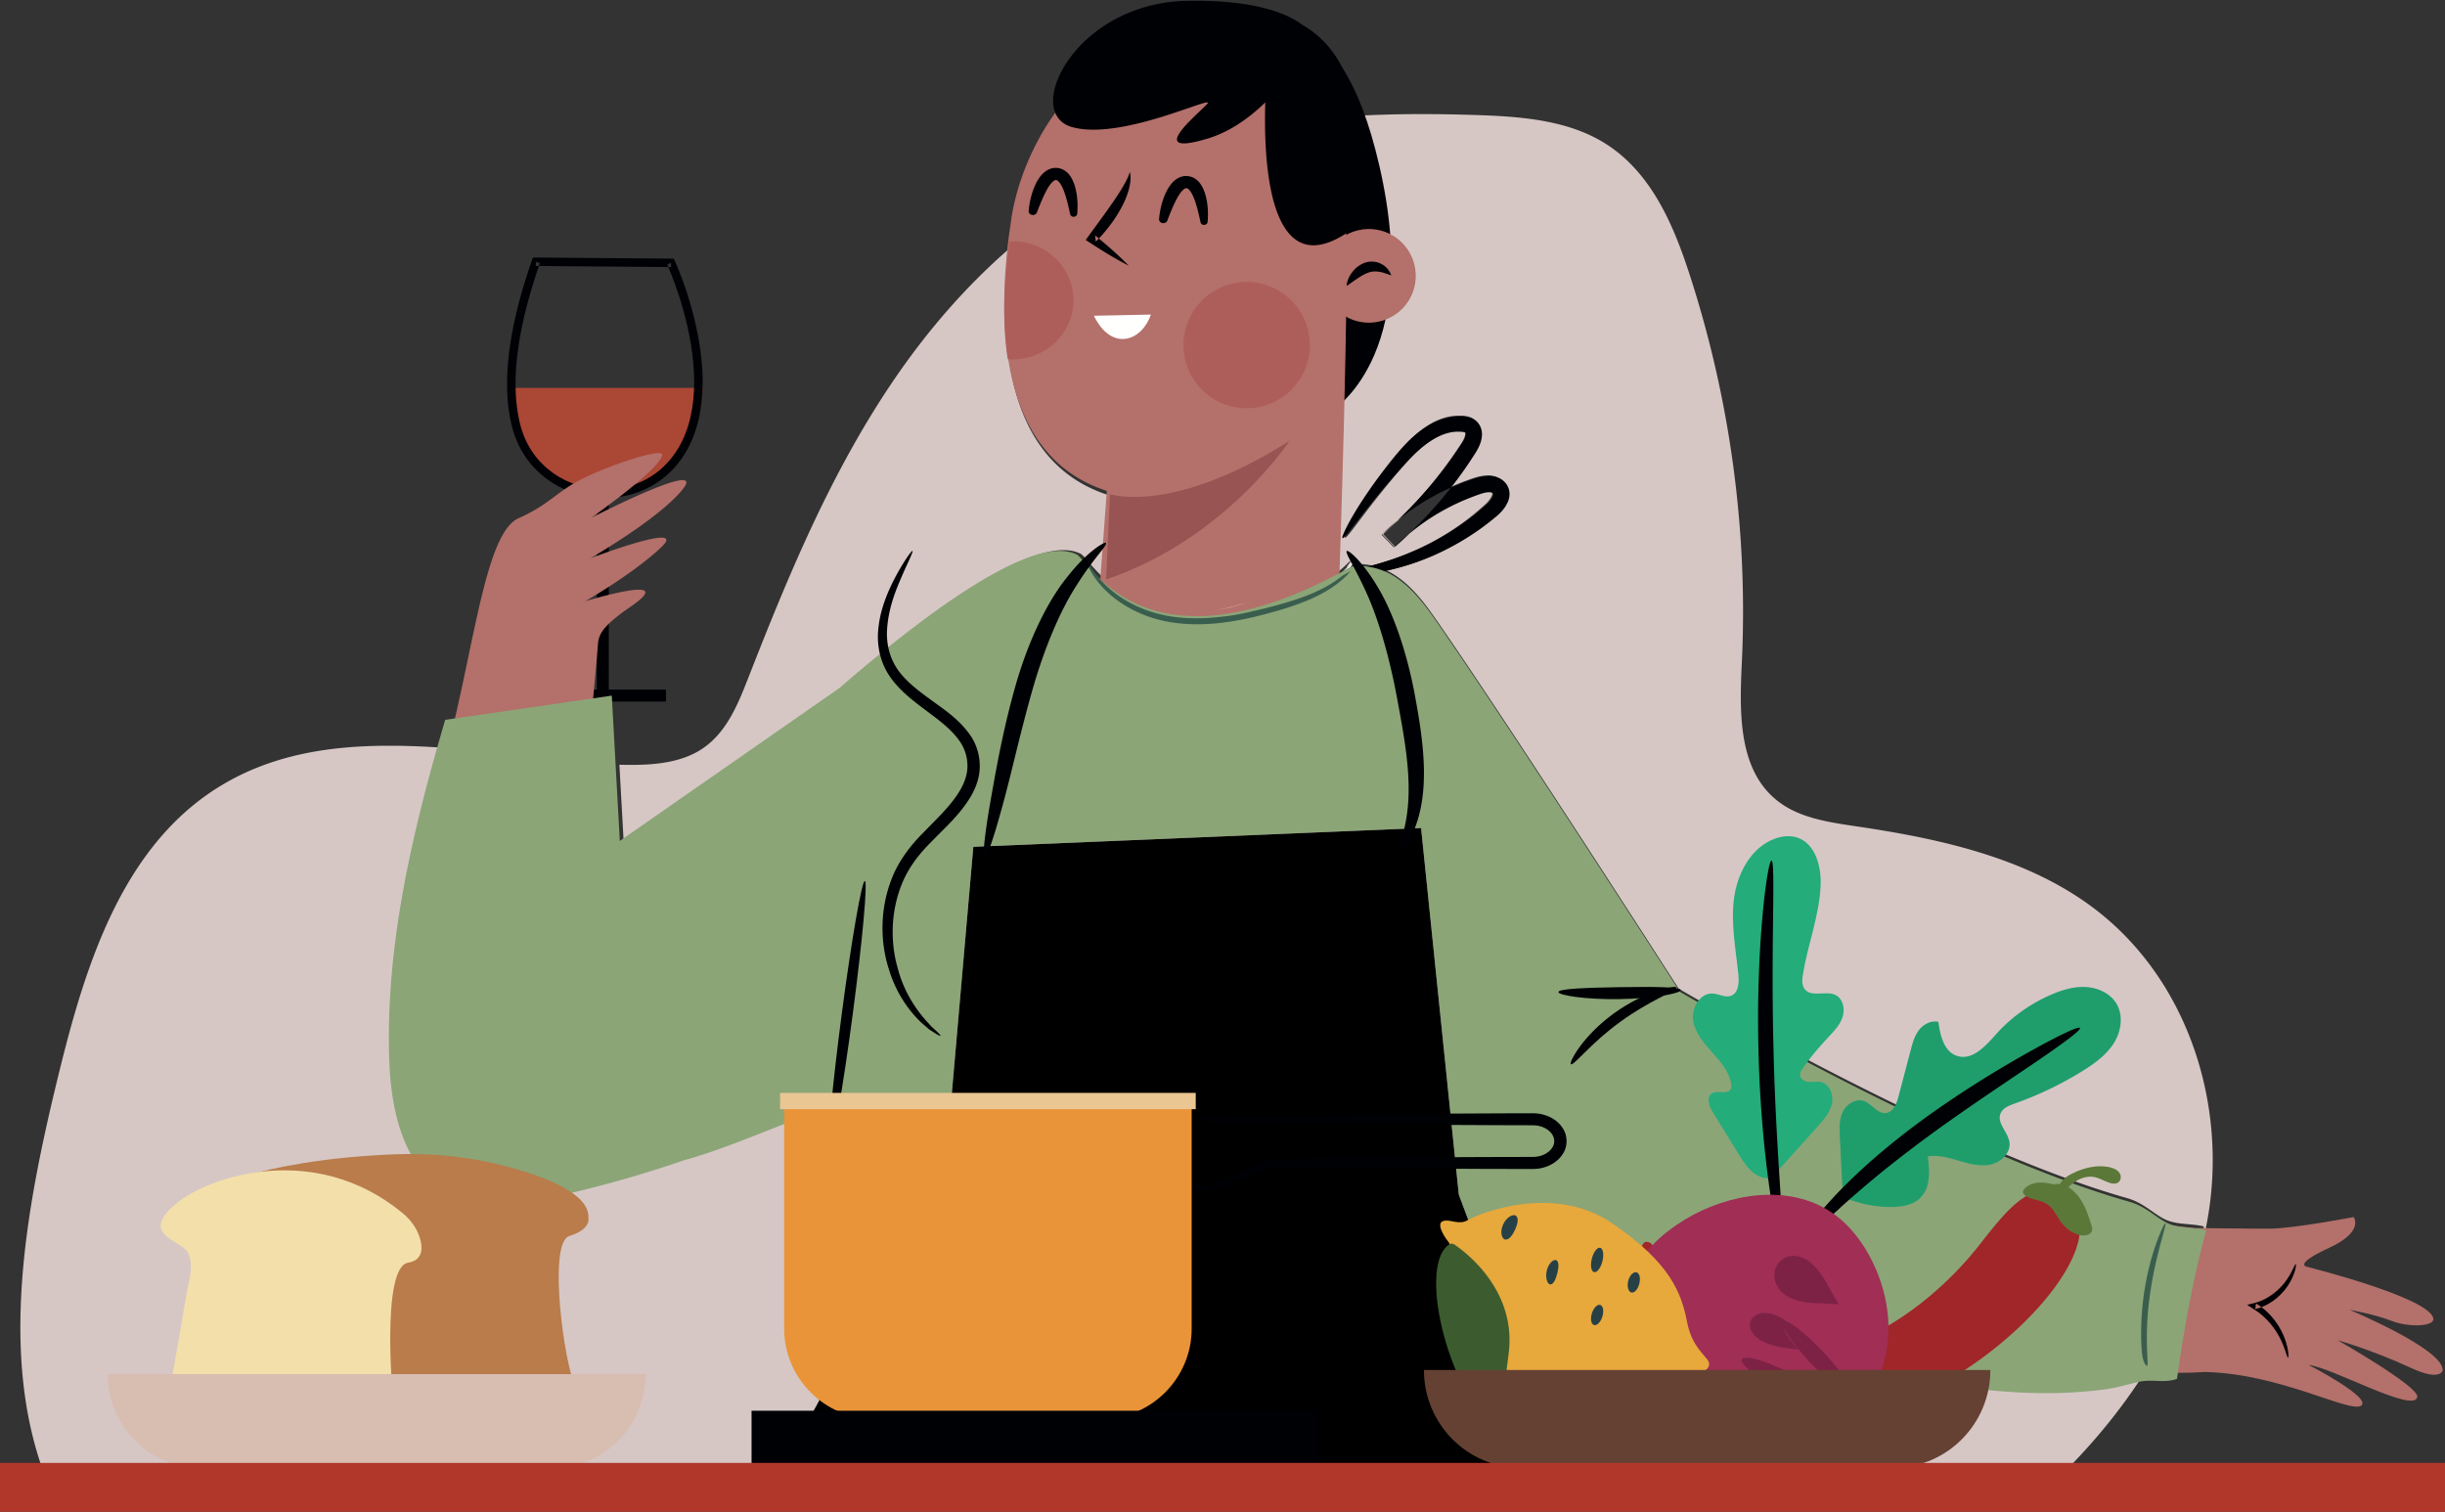<svg width="600" height="371" xmlns="http://www.w3.org/2000/svg"><rect width="100%" height="100%" fill="#333333" stroke="none"/><g fill="none" fill-rule="evenodd"><path d="M498.285 369l-486.22-4.227c-12.762-30.573-5.877-67.557 2.203-100.66 6.775-27.75 16.155-58.426 42.298-72.667 11.98-6.528 25.23-8.446 39.013-8.446 3.99 0 8.027.16 12.09.417-6.91 24.617-12.285 49.86-11.42 75.358.411 12.155 3.31 25.932 13.82 32.033 4.013 2.329 8.524 3.16 13.167 3.16 4.825 0 9.794-.9 14.499-1.952a288.047 288.047 0 0030.92-8.785v.005c11.948-3.204 29.621-11.602 37.343-13.408a398.573 398.573 0 00-4.76 27.358c-2.3 16.717-3.342 34.324 1.439 50.286-.047.032-.068.053-.061.062 0 .004.008.006.02.006a.38.38 0 00.058-.007 64.026 64.026 0 003.72 9.578s3.73-.233 9.997-.588c.386.535.676.838.82.838a.1.1 0 00.037-.009c.108-.055.076-.366-.067-.873 3.648-.207 8.093-.45 13.11-.71.309.972.577 1.539.733 1.539.005 0 .009 0 .013-.002.154-.032.177-.614.108-1.582 4.791-.25 10.085-.512 15.705-.774.139.73.278 1.144.405 1.144h.004c.127-.01.229-.436.296-1.176 4.64-.213 9.494-.427 14.463-.63.067.144.13.22.192.22h.004c.061-.004.116-.087.163-.235 6.378-.258 12.948-.499 19.492-.702.115.33.222.51.313.51h.009c.09-.01.158-.197.207-.527 5.36-.163 10.708-.302 15.918-.406.103.349.209.541.312.541h.002c.104-.004.197-.2.27-.554a920.254 920.254 0 0117.622-.186c.446 0 .885 0 1.326.002.087.715.197 1.132.345 1.142h.006c.142 0 .302-.418.444-1.14 5.258.017 10.144.1 14.49.263 11.137.416 20.532 6.359 30.133 6.359 3.108 0 6.235-.622 9.452-2.257 8.182-20.022 5.353-41.112.606-60.982 7.832 8.415 16.73 15.704 26.705 21.437-.344 8.224 3.769 16.738 9.063 23.38 3.365 4.226 7.485 8.941 6.646 14.224-.412.41-.8.844-1.166 1.298l1.113-.993c.02-.102.036-.204.053-.305 2.64-2.63 6.211-4.322 9.927-4.652.532-.049 1.067-.07 1.6-.07 3.67 0 7.33.99 11.02 1.013h.134c5.361 0 10.495-2.168 14.606-5.636 7.282-.918 15.035-3.864 22.385-7.96 8.703 1.28 17.479 2.24 26.149 2.24 2.307 0 4.605-.068 6.895-.216 9.796-.634 10.736-1.398 15.817-2.56A10.28 10.28 0 01526 337.3c-7.516 11.707-17.07 22.378-27.715 31.7m42.897-67c-.218 0-.425-.004-.626-.006.095-.34.188-.677.284-1.014-2.844-.761-6.155-.404-8.918-1.482-3.177-1.242-5.51-4.24-9.991-5.502-43.587-12.292-109.976-51.374-109.976-51.374s-41.443-64.605-59.812-90.97c-3.05-4.378-6.45-8.738-11.135-11.289a15.66 15.66 0 00-.677-.347 58.394 58.394 0 0011.336-3.712 61.6 61.6 0 0010.304-5.84c1.772-1.218 3.468-2.58 5.241-4.106.943-.886 1.854-1.868 2.49-3.376.303-.747.506-1.736.288-2.792a4.28 4.28 0 00-1.708-2.61 5.462 5.462 0 00-3.097-.918c-.675 0-1.305.101-1.873.196-1.484.316-2.558.766-3.77 1.196-1.156.435-2.31.911-3.458 1.432a100.873 100.873 0 002.665-3.66c.72-1.034 1.41-2.069 2.077-3.103.638-1.053 1.338-1.982 1.961-3.363.29-.662.535-1.373.647-2.213.11-.816.085-1.857-.45-2.86-.499-.994-1.495-1.692-2.36-1.965a6.628 6.628 0 00-2.147-.325h-.078c-.121-.003-.241-.005-.362-.005-2.507 0-4.85.808-6.767 1.883-4.05 2.314-6.713 5.498-8.985 8.307-8.939 11.354-12.672 19.526-12.232 19.758.012.009.03.013.046.013.746 0 5.38-7.454 14.503-17.825 2.313-2.592 4.983-5.388 8.338-7.122 1.507-.768 3.141-1.263 4.801-1.263.173 0 .347.004.522.017h.017c.474 0 .877.078 1.083.158.203.085.19.123.207.165h.002c.072 0 .044.844-.38 1.659-.352.772-1.085 1.78-1.726 2.773a105.628 105.628 0 01-14.42 17.233 55.748 55.748 0 00-3.611 3.34l2.936 3.11.552-.496a100.756 100.756 0 003.055-2.847 54.128 54.128 0 018.52-5.906 53.168 53.168 0 016.507-3.086c1.08-.417 2.26-.89 3.119-1.079.389-.099.765-.135 1.08-.135.429 0 .742.068.812.146.154.15.29.167.101.8-.222.613-.805 1.387-1.46 2.018-1.544 1.406-3.153 2.798-4.766 3.993a64.218 64.218 0 01-9.518 5.976c-5.276 2.693-10.029 4.222-13.657 5.197a15.42 15.42 0 00-3.226-.349c-.645 0-1.285.044-1.915.131-.421.237-.84.468-1.254.696.818-.969 1.152-1.578 1.102-1.614-.005-.006-.013-.008-.022-.008-.177 0-1.086 1.131-2.942 2.625l-.263.14c.785-23.654 2.54-81.426 1.208-88.656-1.482-8.03-3.962-15.88-8.404-22.337C330.232 28.38 339.598 28 348.94 28c4.4 0 8.797.085 13.17.224 10.846.347 22.218 1.174 31.351 6.701 11.448 6.93 17.025 19.757 21.027 32.01 10.074 30.848 14.48 63.33 12.961 95.563-.58 12.355-1.042 26.92 9.349 34.483 5.31 3.864 12.287 4.84 18.913 5.823 20.042 2.97 40.584 7.476 56.736 19.057 24.05 17.25 34.137 48.365 29.424 76.486a92.62 92.62 0 01-.689 3.653m-388.167-96L152 187.662c.34.008.682.015 1.022.021.629.013 1.263.019 1.899.019 6.076 0 12.337-.645 17.28-3.876 5.99-3.915 8.806-10.778 11.323-17.22 9.934-25.408 20.444-50.862 36.007-73.635C227.486 81.33 236.887 70.375 247.7 61c-2.711 23.24-.664 52.488 24.301 60.495l-1.488 20.041c-1.888-1.82-3.257-3.502-4.243-4.608-.148-.252-.244-.392-.303-.392a.034.034 0 00-.02.007c-.005.002-.008.008-.01.014a8.747 8.747 0 00-.568-.562c-1.244-.68-2.719-.995-4.385-.995-12.502 0-35.816 17.771-54.058 33.56L153.015 206" fill="#D6C7C5"/><path d="M326.28 101.192s23.194-12.96 12.191-60.607C328.538-2.429 310.433 8.41 310.433 8.41l15.847 92.783" fill="#000105"/><path d="M347.105 64.98c1.5 6.17-2.288 12.386-8.46 13.885-6.17 1.497-12.386-2.29-13.885-8.462-1.497-6.168 2.29-12.385 8.46-13.884 6.172-1.498 12.386 2.29 13.885 8.461" fill="#B4706A"/><path d="M330.433 70.192c.113-1.248.633-2.37 1.374-3.362a6.868 6.868 0 013.076-2.34c1.311-.48 2.91-.377 4.084.286 1.229.593 2.009 1.665 2.466 2.79-1.213-.364-2.188-.803-3.14-.89-.927-.115-1.728-.078-2.543.244-1.666.585-3.291 1.913-5.317 3.272" fill="#000105"/><path d="M248.243 53.235c3.376-21.388 24.617-57.146 62.359-35.136 11.871 6.92 16.933 19.551 19.346 32.661 1.683 9.152-1.554 99.029-1.554 99.029-2.168 24.47-27.775 36.26-44.548 27.544-7.91-4.109-13.857-12.781-14.45-26.835l2.22-30.026c-27.34-8.806-27.163-43.227-23.373-67.237" fill="#B4706A"/><path d="M272.379 121.265s15.263 5.22 44.054-13.073c0 0-15.707 24.098-45 34l.946-20.927" fill="#975452"/><path d="M321.433 84.691c0 8.563-6.94 15.501-15.501 15.501s-15.499-6.938-15.499-15.501c0-8.56 6.938-15.499 15.499-15.499s15.501 6.94 15.501 15.499M263.433 73.692c0-8.01-6.676-14.5-14.906-14.5-.267 0-.532.008-.797.021-1.298 9.035-1.916 19.364-.441 28.924.41.034.82.055 1.238.055 8.23 0 14.906-6.494 14.906-14.5" fill="#AE5E5A"/><path d="M282.433 77.192c-2.236 6.563-9.626 9.203-14 .292l14-.292" fill="#FFFFFE"/><path d="M277.27 42.192c.373 1.6.05 3.288-.415 4.84-.482 1.573-1.17 3.064-1.977 4.48-.818 1.412-1.697 2.792-2.716 4.069a37.65 37.65 0 01-3.248 3.712l-.179-1.528c2.855 2.353 5.662 4.764 8.255 7.427-3.386-1.724-6.56-3.7-9.683-5.736l-.874-.568.695-.963c1.84-2.533 3.742-5.072 5.511-7.635a68.073 68.073 0 002.576-3.889c.793-1.33 1.582-2.663 2.056-4.209M294.593 54.494c-.365-1.775-.798-3.589-1.367-5.24-.3-.816-.634-1.616-1.058-2.223-.435-.647-.87-.896-1.06-.847-.139-.04-.646.188-1.138.797-.508.565-.936 1.325-1.35 2.098-.791 1.57-1.498 3.305-2.14 5l-.016.042c-.188.5-.783.764-1.327.592-.462-.149-.74-.561-.7-.986.183-1.964.584-3.848 1.356-5.738.382-.944.866-1.876 1.59-2.807.378-.457.824-.916 1.454-1.317.615-.399 1.511-.728 2.436-.665.904.04 1.77.424 2.343.895.584.471.977.986 1.27 1.495.584 1.02.906 2.012 1.122 3 .44 1.976.505 3.896.346 5.852-.037.447-.462.782-.95.748-.408-.028-.73-.305-.802-.658l-.009-.038M262.594 52.495c-.366-1.778-.799-3.59-1.367-5.24-.3-.818-.635-1.615-1.059-2.225-.435-.645-.87-.893-1.06-.847-.138-.038-.646.188-1.138.8-.507.562-.938 1.324-1.35 2.097-.791 1.567-1.498 3.3-2.14 5l-.016.04c-.188.499-.783.763-1.327.591-.462-.146-.74-.56-.7-.986.183-1.962.586-3.847 1.358-5.735.38-.946.864-1.877 1.588-2.81.378-.454.824-.915 1.454-1.318.615-.394 1.514-.723 2.437-.663.903.04 1.769.425 2.342.896.584.47.978.988 1.27 1.497.585 1.018.906 2.01 1.123 3 .437 1.975.505 3.893.345 5.85-.037.445-.461.78-.949.748-.407-.028-.73-.307-.803-.66l-.008-.035M322.433 9.247s-10.228 19.966-26.023 24.74c-15.796 4.772-2.366-6.003-.156-8.497 2.208-2.497-21.01 9.149-33.222 5.68C250.822 27.705 263.84.718 291.25.21c27.41-.502 31.184 9.036 31.184 9.036" fill="#000105"/><path d="M310.868 18.524s-5.112 55.075 19.716 38.588c0 0 11.196-37.853-10.802-50.92l-8.914 12.332M334.505 139.311c3.867-.936 9.44-2.49 15.743-5.622a66.072 66.072 0 009.748-5.958c1.652-1.192 3.3-2.58 4.88-3.982.672-.628 1.27-1.4 1.497-2.012.193-.63.054-.647-.104-.797-.123-.135-1-.243-1.938-.01-.879.187-2.087.66-3.194 1.075a55.133 55.133 0 00-6.664 3.077 55.31 55.31 0 00-12.31 9.117l-3.007-3.1.543-.475a107.203 107.203 0 0011.067-11.156 105.722 105.722 0 006.747-8.778c.656-.989 1.407-1.995 1.767-2.764.435-.815.463-1.658.387-1.654-.017-.042-.004-.08-.212-.164-.212-.08-.635-.16-1.126-.159-1.884-.118-3.748.397-5.452 1.243-3.436 1.729-6.171 4.517-8.54 7.1-9.564 10.583-14.31 18.12-14.901 17.76-.45-.232 3.373-8.379 12.528-19.7 2.328-2.8 5.054-5.974 9.202-8.282 2.057-1.122 4.593-1.955 7.302-1.872a7.06 7.06 0 012.28.324c.885.272 1.905.968 2.416 1.96.548 1 .574 2.037.461 2.85-.115.838-.366 1.547-.662 2.207-.64 1.377-1.356 2.303-2.01 3.353a101.44 101.44 0 01-6.875 9.23 103.58 103.58 0 01-11.46 11.687l-.565.493-3.008-3.1a57.44 57.44 0 0113.358-9.775 57.55 57.55 0 017.236-3.22c1.24-.428 2.34-.878 3.86-1.192 1.412-.232 3.19-.493 5.091.72.903.636 1.527 1.547 1.75 2.602.223 1.052.015 2.04-.295 2.784-.652 1.503-1.585 2.482-2.55 3.365-1.817 1.521-3.554 2.88-5.368 4.094a63.578 63.578 0 01-10.554 5.823c-6.786 2.927-12.708 4.078-16.77 4.534-4.083.437-6.352.234-6.37-.025-.026-.325 2.19-.684 6.072-1.601z" fill="#000105"/><path d="M576.597 321.43s6.08 1.07 10.307 2.715c4.227 1.65 10.482 1.387 10.236-.547-.658-5.164-31.107-12.755-31.107-12.755s-3.236-.594 5.515-4.617c8.752-4.024 6.035-7.562 6.035-7.562s-14.093 2.685-20.12 2.84c-2.399.06-18.53-.155-18.53-.155v.06c-10.355-1.17-21.289-2.332-27.74-3.217-4.474 12.285-9.48 24.39-14.76 36.384 19.877 2.235 35.907 2.677 44.772 2.104 18.346.43 35.356 10.09 38.168 8.288 2.943-1.886-12.818-10.017-12.818-10.017 5.836.658 26.055 12.076 26.65 7.82.36-2.56-19.51-13.863-19.51-13.863s8.278 2.29 18.075 6.826c7.07 3.274 7.654.599 7.654.599.526-5.147-22.827-14.904-22.827-14.904" fill="#B4706A"/><path d="M563.387 310.195c.145.02.02 1.903-1.414 4.443-1.38 2.499-4.337 5.577-8.535 6.617l.184-1.391.103.064c3.724 2.269 6.002 5.868 6.97 8.607 1.007 2.772.944 4.646.793 4.656-.226.045-.517-1.723-1.688-4.218-1.138-2.475-3.361-5.664-6.755-7.733l-.095-.06-1.517-.974 1.7-.421c3.75-.923 6.54-3.558 8.033-5.747 1.533-2.206 2-3.922 2.22-3.843" fill="#000105"/><path d="M126.675 104.097c5.119 19.548 31.528 23.393 41.695 5.988 2.622-4.489 3.79-9.653 4.063-14.893h-47c.129 3.35.562 6.312 1.242 8.905z" fill="#AB4735"/><path d="M131.51 64.237l-.009 1.04 33.171.269.009-1.04-.947.436s.098.21.28.627c1.261 2.914 6.348 15.57 6.337 28.173.002 5.728-1.042 11.417-3.88 16.206-4.111 6.927-11.009 10.156-17.967 10.165-4.53 0-9.06-1.388-12.781-4.036-3.719-2.65-6.636-6.542-7.987-11.62-.767-2.89-1.221-6.27-1.221-10.23-.002-7.58 1.668-17.284 5.977-29.647l-.982-.343-.009 1.04.009-1.04-.982-.34c-4.365 12.523-6.095 22.443-6.095 30.33 0 4.117.47 7.68 1.291 10.762 1.47 5.552 4.701 9.875 8.79 12.782 4.092 2.91 9.036 4.421 13.99 4.421 7.593.009 15.264-3.588 19.759-11.184 3.092-5.226 4.17-11.294 4.17-17.266-.013-15.015-6.785-29.603-6.808-29.671l-.275-.6-34.577-.279-.245.704.982.341" fill="#000105"/><path fill="#000105" d="M146.468 170.192h2.93v-49h-2.93z"/><path fill="#000105" d="M135.433 172.158h28v-2.931h-28z"/><path d="M111.433 177.192c5.56-23.609 8.394-46.771 15.856-50.047 7.497-3.293 9.365-6.596 15.798-9.74 8.018-3.923 19.434-7.37 19.409-5.843-.06 3.307-17.437 15.518-17.437 15.518s28.149-14.44 22.666-7.26c-5.481 7.18-22.841 17.176-22.841 17.176s24.243-9.242 17.432-2.747c-6.81 6.495-18.683 13.286-18.683 13.286s23.353-7.109 11.271 1.235c-6.307 4.353-7.933 6.44-8.155 9.175a950.032 950.032 0 01-1.665 18.25l-33.651.997" fill="#B4706A"/><path d="M532.494 300.4c-3.185-1.245-5.523-4.25-10.016-5.517-43.693-12.324-110.246-51.509-110.246-51.509s-41.544-64.775-59.959-91.21c-3.058-4.39-6.466-8.76-11.162-11.319-2.846-1.55-6.284-2.252-9.456-1.807-48.517 27.217-63.124.777-67.208-2.85-10.585-5.78-37.767 14.708-58.44 32.642l-53.905 37.529-1.97-35.652c-13.628 1.979-27.258 3.956-40.885 5.936-7.977 27.169-14.682 55.155-13.722 83.456.413 12.19 3.32 26.008 13.864 32.127 8.21 4.761 18.493 3.285 27.755 1.21a289.028 289.028 0 0031.018-8.81v.005c11.986-3.213 29.716-11.635 37.462-13.446a399.627 399.627 0 00-4.774 27.437c-2.783 20.223-3.73 41.743 5.192 60.1 0 0 86.783-5.42 127.143-3.907 14.79.551 26.512 10.816 39.711 4.114 8.208-20.08 5.37-41.232.608-61.16 10.133 10.885 22.045 19.895 35.766 26.096 16.413 7.419 34.408 10.462 52.172 13.438 15.67 2.621 31.902 5.37 47.623 4.354 9.827-.636 10.77-1.402 15.867-2.569 1.407-.324 2.812-.275 4.211-.224 1.71.059 3.41.118 5.089-.5 1.627-11.504 4.033-25.299 7.201-36.478-2.85-.763-6.17-.405-8.94-1.486" fill="#8BA577"/><path d="M298.433 149.717c2.776-.45 5.453-1.191 8-2.05-2.86 1.05-5.523 1.71-8 2.05" fill="#FFF1E2"/><path d="M329.479 140.192c1.847-1.493 2.751-2.625 2.928-2.625.008 0 .017.002.021.008.05.036-.282.646-1.096 1.614-.625.345-1.239.677-1.853 1.003m-62.716-3.609c-.115-.13-.225-.256-.33-.37.002-.006.004-.013.01-.015a.034.034 0 01.02-.006c.058 0 .153.14.3.391" fill="#FFFFFE"/><path d="M293.81 153.192c-3.617 0-7.09-.423-10.224-1.334-4.435-1.261-8.099-3.385-10.768-5.61-2.684-2.235-4.342-4.579-5.256-6.28-.462-.856-.767-1.544-.923-2.03-.152-.428-.223-.682-.202-.746.105.114.215.24.33.37.668 1.133 2.406 4.554 6.7 7.87 2.646 2.038 6.209 3.977 10.48 5.116 2.944.802 6.216 1.177 9.642 1.177a51.11 51.11 0 004.654-.218c.28-.025.56-.055.84-.085 2.615-.239 5.425-.705 8.444-1.446 1.713-.385 3.371-.806 4.964-1.23 4.338-1.139 8.157-2.421 11.187-3.888a29.185 29.185 0 005.899-3.684c.615-.326 1.23-.658 1.856-1.003-.202.24-.434.503-.7.787-1.329 1.402-3.522 3.218-6.59 4.835-3.056 1.626-6.935 3.044-11.292 4.266-4.35 1.232-9.223 2.424-14.473 2.917a49.811 49.811 0 01-4.568.216M526.909 335.192c-.208 0-1.096-.626-1.336-3.945-.245-3.371-.217-8.07.474-13.197.7-5.128 1.927-9.672 3.063-12.862 1.113-3.138 2.07-4.996 2.269-4.996h.01c.438.153-2.53 7.96-3.86 18.05-1.405 10.082-.149 16.914-.612 16.95h-.008" fill="#3A5E4E"/><path d="M201.908 348.74c-.018 0-.03-.003-.03-.009-.009-.012.021-.042.087-.087.006.03.015.057.024.087a.541.541 0 01-.08.009" fill="#FFFFFE"/><path d="M202.45 349.192c-.006-.023-.013-.043-.017-.066.169-.124.68-.408 1.512-.835 1.047-.56 2.632-1.29 4.7-2.162a74.62 74.62 0 011.576-.633c-.049.102-.028.341.057.696-.503.174-.98.345-1.436.513-2.086.777-3.7 1.412-4.78 1.877-.869.357-1.418.567-1.612.61m172.938-1.313c-.34 0-2.588-.937-6.542-2.128-4.24-1.317-10.492-2.83-18.346-3.718a136.479 136.479 0 00-8.86-.748c-.059-.346-.137-.54-.232-.547h-.004c-.095 0-.196.183-.3.517-4.163-.214-8.626-.302-13.33-.302-1.641 0-3.311.009-5.009.03-1.64.02-3.306.044-4.999.07-.086-.215-.168-.328-.24-.328h-.009c-.074.009-.133.124-.18.332-4.03.058-8.203.115-12.484.115-5.252 0-10.671-.086-16.204-.355-2.411-.101-4.797-.21-7.157-.32-.108-.676-.226-1.062-.357-1.062h-.002c-.126 0-.249.372-.354 1.03-8.827-.41-17.265-.807-25.128-.807l-1.05.002c-2.75.01-5.43.068-8.024.179-.095-.615-.192-1.082-.285-1.367 2.681-.144 5.453-.233 8.301-.262.92-.011 1.85-.018 2.787-.018 9.748 0 20.31.585 31.323 1.05 6.23.303 12.306.382 18.168.382 5.497 0 10.807-.07 15.886-.092.58-.003 1.159-.005 1.733-.005 9.798 0 18.67.364 26.129 1.4 7.901 1.036 14.18 2.73 18.395 4.237 2.128.693 3.718 1.425 4.799 1.898 1.083.476 1.638.752 1.62.802-.003.01-.018.015-.045.015m-164.521-1.89c-.233-.312-.414-.5-.53-.538 4.057-1.568 9.62-3.335 16.451-4.668 5.607-1.109 12.059-1.895 19.13-2.29-.067.29-.12.765-.16 1.384-6.31.296-12.115.893-17.266 1.742-.097-.293-.188-.454-.27-.454h-.005c-.084.01-.15.197-.194.533-.357.061-.707.122-1.057.186-6.616 1.163-12.052 2.724-16.1 4.104" fill="#72C09E"/><path d="M217.442 358.318c-.204 0-.615-.43-1.164-1.188l1.122-.063c.204.72.25 1.16.096 1.239a.143.143 0 01-.054.012" fill="#FFFFFE"/><path d="M217.497 358.192c-.925-1.038-2.33-2.987-3.764-5.28-1.641-2.618-2.857-4.947-3.202-6.048-.1-.319-.125-.534-.068-.625a.085.085 0 01.045-.039.102.102 0 01.045-.008c.015 0 .03.002.048.006.138.035.353.203.628.483.905.92 2.464 3.044 4.06 5.592 1.556 2.488 2.734 4.715 3.144 5.876l-.936.043" fill="#72C09E"/><path d="M231.341 358.816c-.222 0-.603-.804-1.04-2.184l1.211-.063c.1 1.374.066 2.199-.153 2.244-.006.003-.012.003-.018.003" fill="#FFFFFE"/><path d="M230.566 357.192c-.495-1.553-1.096-4.123-1.534-7.07-.58-3.87-.702-7.194-.523-8.423.045-.32.111-.498.197-.507h.004c.084 0 .176.153.275.432.408 1.143.95 4.417 1.528 8.276.444 2.99.806 5.642.92 7.247l-.867.045" fill="#72C09E"/><path d="M247.008 357.526c-.18 0-.378-.588-.576-1.623l1.002-.045c-.096 1.05-.24 1.653-.42 1.668h-.006" fill="#FFFFFE"/><path d="M247 356.192c-.436-1.615-.868-4.758-1.11-8.382-.226-3.322-.24-6.253-.079-7.98.057-.587.132-1.038.228-1.314.07-.21.153-.322.246-.324.093 0 .186.107.285.305.132.27.27.714.405 1.297.396 1.711.78 4.63 1.002 7.943.246 3.62.24 6.782.024 8.423l-1.002.032" fill="#72C09E"/><path d="M261.951 355.859c-.087 0-.177-.108-.273-.312.171-.006.339-.012.51-.021-.066.21-.144.327-.231.333h-.006" fill="#FFFFFE"/><path d="M262.11 356.192c-.533-.866-1.16-4.047-1.232-7.868-.096-4.498.612-8.132 1.182-8.132 0 0 .003 0 .003.002.585.02.813 3.65.906 8.108.072 3.79.024 6.984-.348 7.874-.171.007-.34.012-.51.016" fill="#72C09E"/><path d="M282.002 356.066c-.129 0-.282-.255-.444-.723.252-.006.495-.015.75-.024-.069.468-.165.732-.294.747h-.012" fill="#FFFFFE"/><path d="M282.261 355.192c-.552-1.175-1.215-4.157-1.446-7.683-.213-3.147-.027-5.888.294-7.3.15-.649.324-1.017.504-1.017h.003c.186 0 .354.381.507 1.048.324 1.412.573 4.106.783 7.193.231 3.521.34 6.541.105 7.741-.255.007-.498.014-.75.018" fill="#72C09E"/><path d="M298.962 356.085c-.147 0-.298-.273-.445-.768l.832-.018c-.106.501-.238.78-.385.786h-.002" fill="#FFFFFE"/><path d="M298.855 353.192c-.426-.956-.816-3.154-.966-5.717-.207-3.455.096-6.267.675-6.283h.006c.576 0 1.203 2.782 1.41 6.227.15 2.573.02 4.79-.294 5.761l-.831.012" fill="#72C09E"/><path d="M317.867 356.502h-.009c-.21-.015-.366-.606-.489-1.62.378 0 .753 0 1.128.003-.201 1.023-.429 1.617-.63 1.617" fill="#FFFFFE"/><path d="M318.48 354.192c-.375-.002-.75-.002-1.128-.002-.222-1.255-.333-3.444-.43-5.93-.113-3.183-.17-5.881.139-6.765.066-.19.15-.295.255-.303h.012c.102 0 .219.103.342.299.552.867 1.23 3.537 1.344 6.731.099 2.514-.177 4.713-.534 5.97M341.216 355.192h-.01c-.575-.029-.716-3.185-.317-7.051.306-2.958.843-5.474 1.338-6.48.147-.303.29-.469.426-.469h.006c.135.006.246.182.33.495.282 1.035.297 3.586-.012 6.554-.4 3.848-1.188 6.951-1.761 6.951M362.58 361.192c-.006 0-.012 0-.016-.002-.393-.097.13-3.758 1.16-8.175 1.02-4.355 2.155-7.823 2.562-7.823.005 0 .01 0 .017.002.39.097-.13 3.758-1.163 8.175-1.019 4.357-2.155 7.823-2.56 7.823" fill="#72C09E"/><path d="M203.635 281.192c-.734-.1.595-14.732 2.969-32.678 2.373-17.953 4.893-32.421 5.627-32.322.734.098-.595 14.73-2.97 32.68-2.374 17.947-4.894 32.417-5.626 32.32M385.498 261.17c-.296-.177.41-1.868 2.153-4.27 1.735-2.399 4.592-5.45 8.335-8.176 3.75-2.722 7.609-4.55 10.51-5.52 2.908-.978 4.82-1.191 4.93-.878.256.718-6.702 3.2-13.788 8.413-7.15 5.138-11.47 10.85-12.14 10.431" fill="#000105"/><path d="M382.433 243.44c.045-.822 6.752-1.056 14.987-1.194 8.238-.122 14.949-.099 15.012.72.069.795-6.624 2.09-14.974 2.213-8.346.143-15.07-.945-15.025-1.74" fill="#000105"/><path fill="#FBF7E8" d="M238.852 207.804l-6.938 79.576-40.481 73.812h192l-25.447-68.044-9.254-89.956-109.88 4.612"/><path fill="#000" d="M238.852 207.804l-6.938 79.576-40.481 73.812h192l-25.447-68.044-9.254-89.956-109.88 4.612"/><path d="M241.673 210.19c-.577-.128-.087-4.832 1.17-12.332 1.329-7.482 3.052-17.83 6.238-29.144 3.155-11.301 7.948-21.173 12.903-27.231 4.837-6.172 9.131-8.63 9.406-8.254.473.531-2.995 3.732-6.945 10.012-4.079 6.184-8.17 15.64-11.258 26.66-3.101 11.001-5.31 21.296-7.393 28.61-2.013 7.334-3.544 11.805-4.12 11.678M343.234 209.176c-.633-.346 1.581-4.192 2.223-10.963.355-3.371.287-7.437-.214-11.957-.48-4.515-1.402-9.522-2.375-14.772-1.936-10.48-4.651-19.65-7.52-25.953-2.819-6.318-5.375-9.896-4.845-10.311.403-.353 3.927 2.637 7.646 8.938 3.754 6.256 7.109 15.83 9.078 26.534.988 5.337 1.804 10.453 2.085 15.237.3 4.768.041 9.159-.758 12.752-.767 3.604-2.013 6.371-3.114 8.108-1.089 1.756-1.976 2.526-2.206 2.387M288.44 287.2c.074-.077.63.326 1.666 1.087.519.376 1.158.847 1.936 1.35.767.475 1.724 1.094 2.736 1.305 2.151.273 4.993-.983 8.055-2.496 1.556-.769 3.207-1.647 5.056-2.48.93-.411 1.895-.83 2.979-1.143.527-.173 1.111-.289 1.708-.386l.936-.085.826-.012 31.028-.318c5.843-.027 11.97-.058 18.322-.087 3.178-.009 6.41-.017 9.69-.023l2.472-.002c.789 0 1.39-.056 2.062-.236 1.292-.336 2.467-1.118 3.061-2.124.614-.996.57-2.164-.054-3.139-.618-.986-1.793-1.74-3.077-2.06-.67-.17-1.25-.213-2.051-.213l-2.431-.004c-1.617-.004-3.22-.01-4.81-.015-6.352-.03-12.484-.058-18.326-.087-11.658-.12-22.166-.225-31.03-.316-8.832-.136-15.98-.295-20.92-.473-4.938-.178-7.668-.372-7.668-.579 0-.204 2.73-.398 7.668-.576 4.94-.178 12.088-.337 20.92-.473 8.864-.091 19.372-.199 31.03-.317l18.327-.086 4.809-.015 2.43-.004c.83-.01 1.894.054 2.811.3 1.881.477 3.726 1.55 4.884 3.347 1.201 1.767 1.288 4.367.105 6.206-1.126 1.86-2.981 2.984-4.881 3.49-.934.26-1.999.341-2.859.333l-2.471-.004c-3.28-.006-6.513-.014-9.69-.023l-18.323-.086c-11.657-.118-22.164-.226-31.028-.317-2.057-.157-3.839.548-5.68 1.259-1.794.73-3.48 1.537-5.094 2.244-3.213 1.368-6.198 2.658-9.043 2.129-1.391-.416-2.233-1.145-3.01-1.722a21.822 21.822 0 01-1.808-1.614c-.919-.917-1.332-1.463-1.262-1.535" fill="#000105"/><path d="M192.433 270.192v55.868c0 12.173 9.956 22.132 22.12 22.132h55.76c12.164 0 22.12-9.959 22.12-22.132v-55.868h-100" fill="#EA9439"/><path fill="#EAC692" d="M191.433 272.192h102v-4h-102z"/><path fill="#000105" d="M184.433 360.192h139v-14h-139zM223.924 135.196c.195.112-.664 1.887-2.126 5.095-1.352 3.202-3.664 7.923-4.1 13.992-.215 3.005.328 6.314 2.101 9.264 1.788 2.948 4.785 5.403 8.149 7.825 3.31 2.477 7.249 4.886 10.153 9.04 1.435 2.073 2.29 4.698 2.327 7.348.079 2.684-.831 5.327-2.124 7.571-2.663 4.512-6.329 7.71-9.462 10.951-3.249 3.176-5.753 6.458-7.323 10.158-3.129 7.38-2.934 15.107-1.271 20.963 1.531 5.987 4.526 10.183 6.769 12.791l1.56 1.712c.475.437.892.818 1.257 1.152.671.644 1.003 1.029.944 1.115-.06.087-.506-.129-1.314-.627l-1.478-.955c-.542-.472-1.147-.994-1.817-1.575-2.607-2.457-6.072-6.711-7.984-13.009-2.03-6.164-2.538-14.452.753-22.649 1.61-4.078 4.519-7.943 7.772-11.155 3.173-3.308 6.687-6.494 8.95-10.374 1.107-1.927 1.798-3.981 1.745-6.033a10.499 10.499 0 00-1.79-5.746c-2.318-3.43-6.007-5.883-9.336-8.432-3.362-2.525-6.64-5.266-8.659-8.803-1.99-3.531-2.447-7.426-2.062-10.704.345-3.309 1.288-6.134 2.265-8.503.992-2.369 2.037-4.302 2.922-5.856 1.808-3.087 3.012-4.653 3.18-4.556"/><path d="M58.62 302.26l-11.187-9.052s15.178-8.56 49.083-9.933c8.905-.361 17.843.447 26.496 2.629 10.012 2.527 21.692 6.797 21.377 12.913 0 0 .822 2.805-4.656 4.486-5.478 1.684-1.094 32.256 1.37 36.46 2.464 4.208-50.944 15.429-50.944 15.429L58.62 302.26" fill="#B97C4A"/><path d="M45.986 316.272s2.234-7.243-.557-9.751c-2.79-2.508-10.607-4.178-2.233-11.142 8.06-6.703 33.96-15.47 55.552 2.26 2.145 1.763 3.822 4.095 4.459 6.794.557 2.366.278 4.874-3.071 5.43-6.7 1.116-3.937 34.125-3.07 38.442.835 4.18-7.109 8.169-27.633 7.871-24.277-.348-29.314-8.276-28.748-10.099.564-1.822 5.301-29.805 5.301-29.805" fill="#F3DFAA"/><path d="M49.037 360.192h86.794c12.482 0 22.602-10.296 22.602-23h-132c0 12.704 10.12 23 22.604 23" fill="#D8BDB1"/><path d="M443.003 347.664c32.386 6.283 86.02-45.378 60.967-55.03-6-2.311-11.85 4.954-15.908 9.914a73.34 73.34 0 00-1.586 2.013c-14.974 19.617-42.103 36.323-61.857 23.12-19.755-13.204-16.81-23.23-20.712-22.917-3.902.315-2.858 34.763 39.096 42.9" fill="#A12629"/><path d="M504.84 290.836c-1.377-.337-2.776-.676-4.198-.642-1.422.03-2.899.488-3.823 1.501-.188.21-.357.45-.383.723-.043.493.396.908.844 1.17 1.511.879 3.464.895 4.949 1.815 1.567.97 2.3 2.731 3.333 4.201 1.098 1.56 2.665 2.89 4.572 3.438 1.243.358 2.981.106 3.262-1.084.104-.443-.032-.902-.168-1.336-.99-3.146-2.096-6.47-4.728-8.63-1.258-1.036-2.987-1.759-4.6-1.337" fill="#5C7838"/><path d="M504.433 293.491c.37-1.392.773-2.841 1.798-3.93.62-.659 1.436-1.146 2.272-1.567 2.683-1.362 5.837-2.176 8.852-1.63 1.06.193 2.15.597 2.74 1.419.587.821.415 2.126-.562 2.543-.603.255-1.317.122-1.94-.09-1.318-.447-2.51-1.231-3.904-1.43-1.423-.206-2.888.242-4.093.957-1.208.715-2.2 1.688-3.18 2.648-.54.527-1.1 1.088-1.31 1.781" fill="#5C7838"/><path d="M451.981 293.571a28.74 28.74 0 0012.256 2.62c2.47-.026 5.116-.449 6.9-2.129 2.67-2.51 2.406-6.693 1.945-10.293 2.601-.42 5.228.372 7.752 1.116 2.526.74 5.198 1.446 7.765.859 2.567-.59 4.915-2.938 4.514-5.496-.39-2.471-3.122-4.644-2.194-6.975.552-1.379 2.15-1.994 3.569-2.495a85.947 85.947 0 0016.445-7.882c3-1.857 5.962-3.98 7.821-6.944 1.86-2.967 2.391-6.963.48-9.894-1.58-2.42-4.56-3.718-7.486-3.852-2.923-.135-5.803.751-8.477 1.918-5.09 2.219-9.705 5.505-13.383 9.61-2.575 2.877-5.798 6.54-9.525 5.412-3.29-.992-4.255-5.02-4.675-8.373-1.782-.445-3.676.57-4.78 2.014-1.107 1.44-1.59 3.24-2.048 4.988l-2.992 11.378c-.452 1.726-1.282 3.79-3.085 3.983-2.093.223-3.4-2.274-5.387-2.95-2.02-.688-4.272.771-5.183 2.67-.91 1.901-.821 4.095-.716 6.192.242 4.784.482 9.565.722 14.349" fill="#1F9E6C"/><path d="M435.25 288.475l10.865-12.134c1.466-1.638 2.989-3.383 3.448-5.541.461-2.16-.598-4.817-2.735-5.285-.977-.214-1.995.051-2.991-.019-.996-.07-2.118-.7-2.137-1.711-.01-.521.28-.994.57-1.428 1.882-2.819 4.107-5.388 6.42-7.856 1.393-1.486 2.866-3.011 3.49-4.958.628-1.944.097-4.446-1.717-5.354-2.387-1.193-5.961.665-7.595-1.458-.747-.972-.636-2.34-.443-3.552 1.17-7.36 4.038-14.443 4.359-21.89.201-4.69-1.313-10.272-5.726-11.749-1.808-.603-3.811-.37-5.598.3-5.808 2.17-9.164 8.535-9.949 14.74-.784 6.205.466 12.457 1.089 18.68.19 1.936.013 4.412-1.791 5.098-1.43.544-2.96-.447-4.483-.544-3.06-.204-5.258 3.406-4.843 6.472.418 3.067 2.553 5.573 4.613 7.867 2.06 2.294 4.226 4.757 4.73 7.811.07.432.102.892-.089 1.284-.742 1.512-3.236.163-4.65 1.059-1.434.906-.688 3.133.208 4.581l6.374 10.334c1.082 1.754 2.207 3.554 3.87 4.76 1.66 1.207 4.01 1.688 5.76.614" fill="#24AC7B"/><path d="M441.473 305.162c-.403-.315 2.242-4.497 7.603-10.404 2.664-2.964 6.067-6.285 10-9.795a189.551 189.551 0 0113.407-10.675c9.864-7.11 19.302-12.734 26.235-16.585 6.943-3.84 11.403-5.92 11.699-5.444.3.483-3.63 3.438-10.158 7.888-6.519 4.465-15.631 10.426-25.343 17.428a332.223 332.223 0 00-13.37 10.24c-3.988 3.283-7.523 6.316-10.4 8.97-5.78 5.274-9.193 8.769-9.673 8.377M437.159 305.19c-.936.202-4.973-20.649-5.614-46.854-.72-26.212 2.228-47.282 3.174-47.144 1.08.12-.2 21.137.516 47.024.629 25.885 2.994 46.786 1.924 46.975" fill="#000105"/><path d="M414.321 358.192c2.756-3.358 6.95-5.553 11.341-5.935 4.302-.376 8.58.913 12.902.94 9.822.064 18.91-6.825 22.632-15.705 3.723-8.88 2.557-19.252-1.709-27.896-2.339-4.739-5.639-9.128-10.079-12.106-10.505-7.05-25.245-4.717-36.063 1.866-5.248 3.194-10.066 7.486-12.38 13.088-4.18 10.118.785 21.74 7.754 30.267 3.505 4.294 7.814 9.096 6.74 14.49l-1.138.991" fill="#A02E55"/><path d="M451.433 320.192l-.317-.112-.101-.02-.507-.048c-1.452-.125-3.063-.137-4.742-.219-3.351-.123-6.433-.788-8.36-2.6-1.942-1.734-2.563-4.521-1.354-6.653.85-1.524 2.414-2.348 4.1-2.348a5.47 5.47 0 012.08.42c2.427.917 4.455 3.459 6.16 6.51.873 1.52 1.65 3.009 2.45 4.296l.283.444.062.084.246.246M441.325 331.192c-.513-.058-1.035-.117-1.563-.183-3.333-.385-6.338-1.102-8.233-2.494-1.91-1.34-2.617-3.31-1.693-4.78.624-1.002 1.852-1.543 3.288-1.543.675 0 1.397.12 2.122.37 2.138.688 4.223 2.416 6.187 4.557-1.343-.873-2.395-1.373-2.969-1.373-.15 0-.267.033-.349.105-.565.492.772 2.623 3.21 5.341" fill="#7D2245"/><path d="M453.962 342.192c-1.339 0-5.32-3.14-9.481-7.556a65.403 65.403 0 01-3.752-4.324c-2.407-3.054-3.727-5.45-3.17-6.002.082-.08.197-.118.346-.118.566 0 1.604.562 2.93 1.543 1.81 1.339 4.15 3.463 6.553 6.013 4.624 4.9 7.72 9.526 6.918 10.326-.08.079-.195.118-.344.118M448.271 345.192c-1.97 0-6.205-1.447-10.845-3.813-6.05-3.087-10.505-6.565-9.946-7.773.13-.28.52-.414 1.115-.414 1.972 0 6.205 1.45 10.85 3.818 6.045 3.084 10.498 6.565 9.94 7.77-.128.28-.518.412-1.114.412" fill="#7D2245"/><path d="M407.48 339.756c-12.305 7.77-22.975 7.019-35.308-1.026-12.331-8.04-15.739-17.57-16.553-22.252-.815-4.68 1.055-10.27-.154-11.71-1.21-1.436-3.142-4.717-1.218-5.161 1.923-.444 3.746 1.14 6.029-.244 2.28-1.385 20.752-9.08 35.243.755 14.494 9.836 17.115 17.253 18.505 24.381 1.393 7.127 5.817 8.685 5.379 10.504-.441 1.82-2.769 1.785-4.967 2.292-2.2.507-6.955 2.461-6.955 2.461" fill="#E7A83C"/><path d="M372.037 298.367c.684.568.397 1.967-.216 3.362-.638 1.388-1.499 2.548-2.394 2.458-.877-.077-1.414-1.818-.572-3.688.84-1.877 2.524-2.695 3.182-2.132M382.03 309.323c.59.496.448 1.836.107 3.211-.365 1.367-.877 2.586-1.613 2.655-.717.084-1.422-1.532-.923-3.477.499-1.942 1.864-2.886 2.43-2.389M392.749 306.229c.697.257.893 1.794.442 3.43-.45 1.638-1.38 2.755-2.074 2.496-.695-.255-.893-1.792-.442-3.43.45-1.636 1.379-2.753 2.074-2.496M401.824 312.318c.666.45.758 1.692.411 2.877-.354 1.181-1.084 2.1-1.85 1.988-.756-.109-1.227-1.5-.775-3.022.45-1.522 1.56-2.29 2.214-1.843M392.779 320.255c.685.306.86 1.642.392 2.99-.468 1.346-1.4 2.19-2.084 1.884-.684-.306-.86-1.642-.392-2.99.467-1.344 1.4-2.19 2.084-1.884" fill="#274045"/><path d="M355.63 305.38a1.115 1.115 0 011.238 0c2.87 1.933 15.317 11.266 13.357 26.735-1.225 9.663-1.7 14.63-1.881 17.138-.066.91-1.12 1.22-1.855.656-10.841-8.316-18.756-39.19-10.858-44.53" fill="#3C5C2F"/><path d="M373.233 360.192h91.4c13.143 0 23.8-10.744 23.8-24h-139c0 13.256 10.657 24 23.8 24" fill="#644133"/><path fill="#B2372B" d="M0 371h600v-12H0z"/></g></svg>